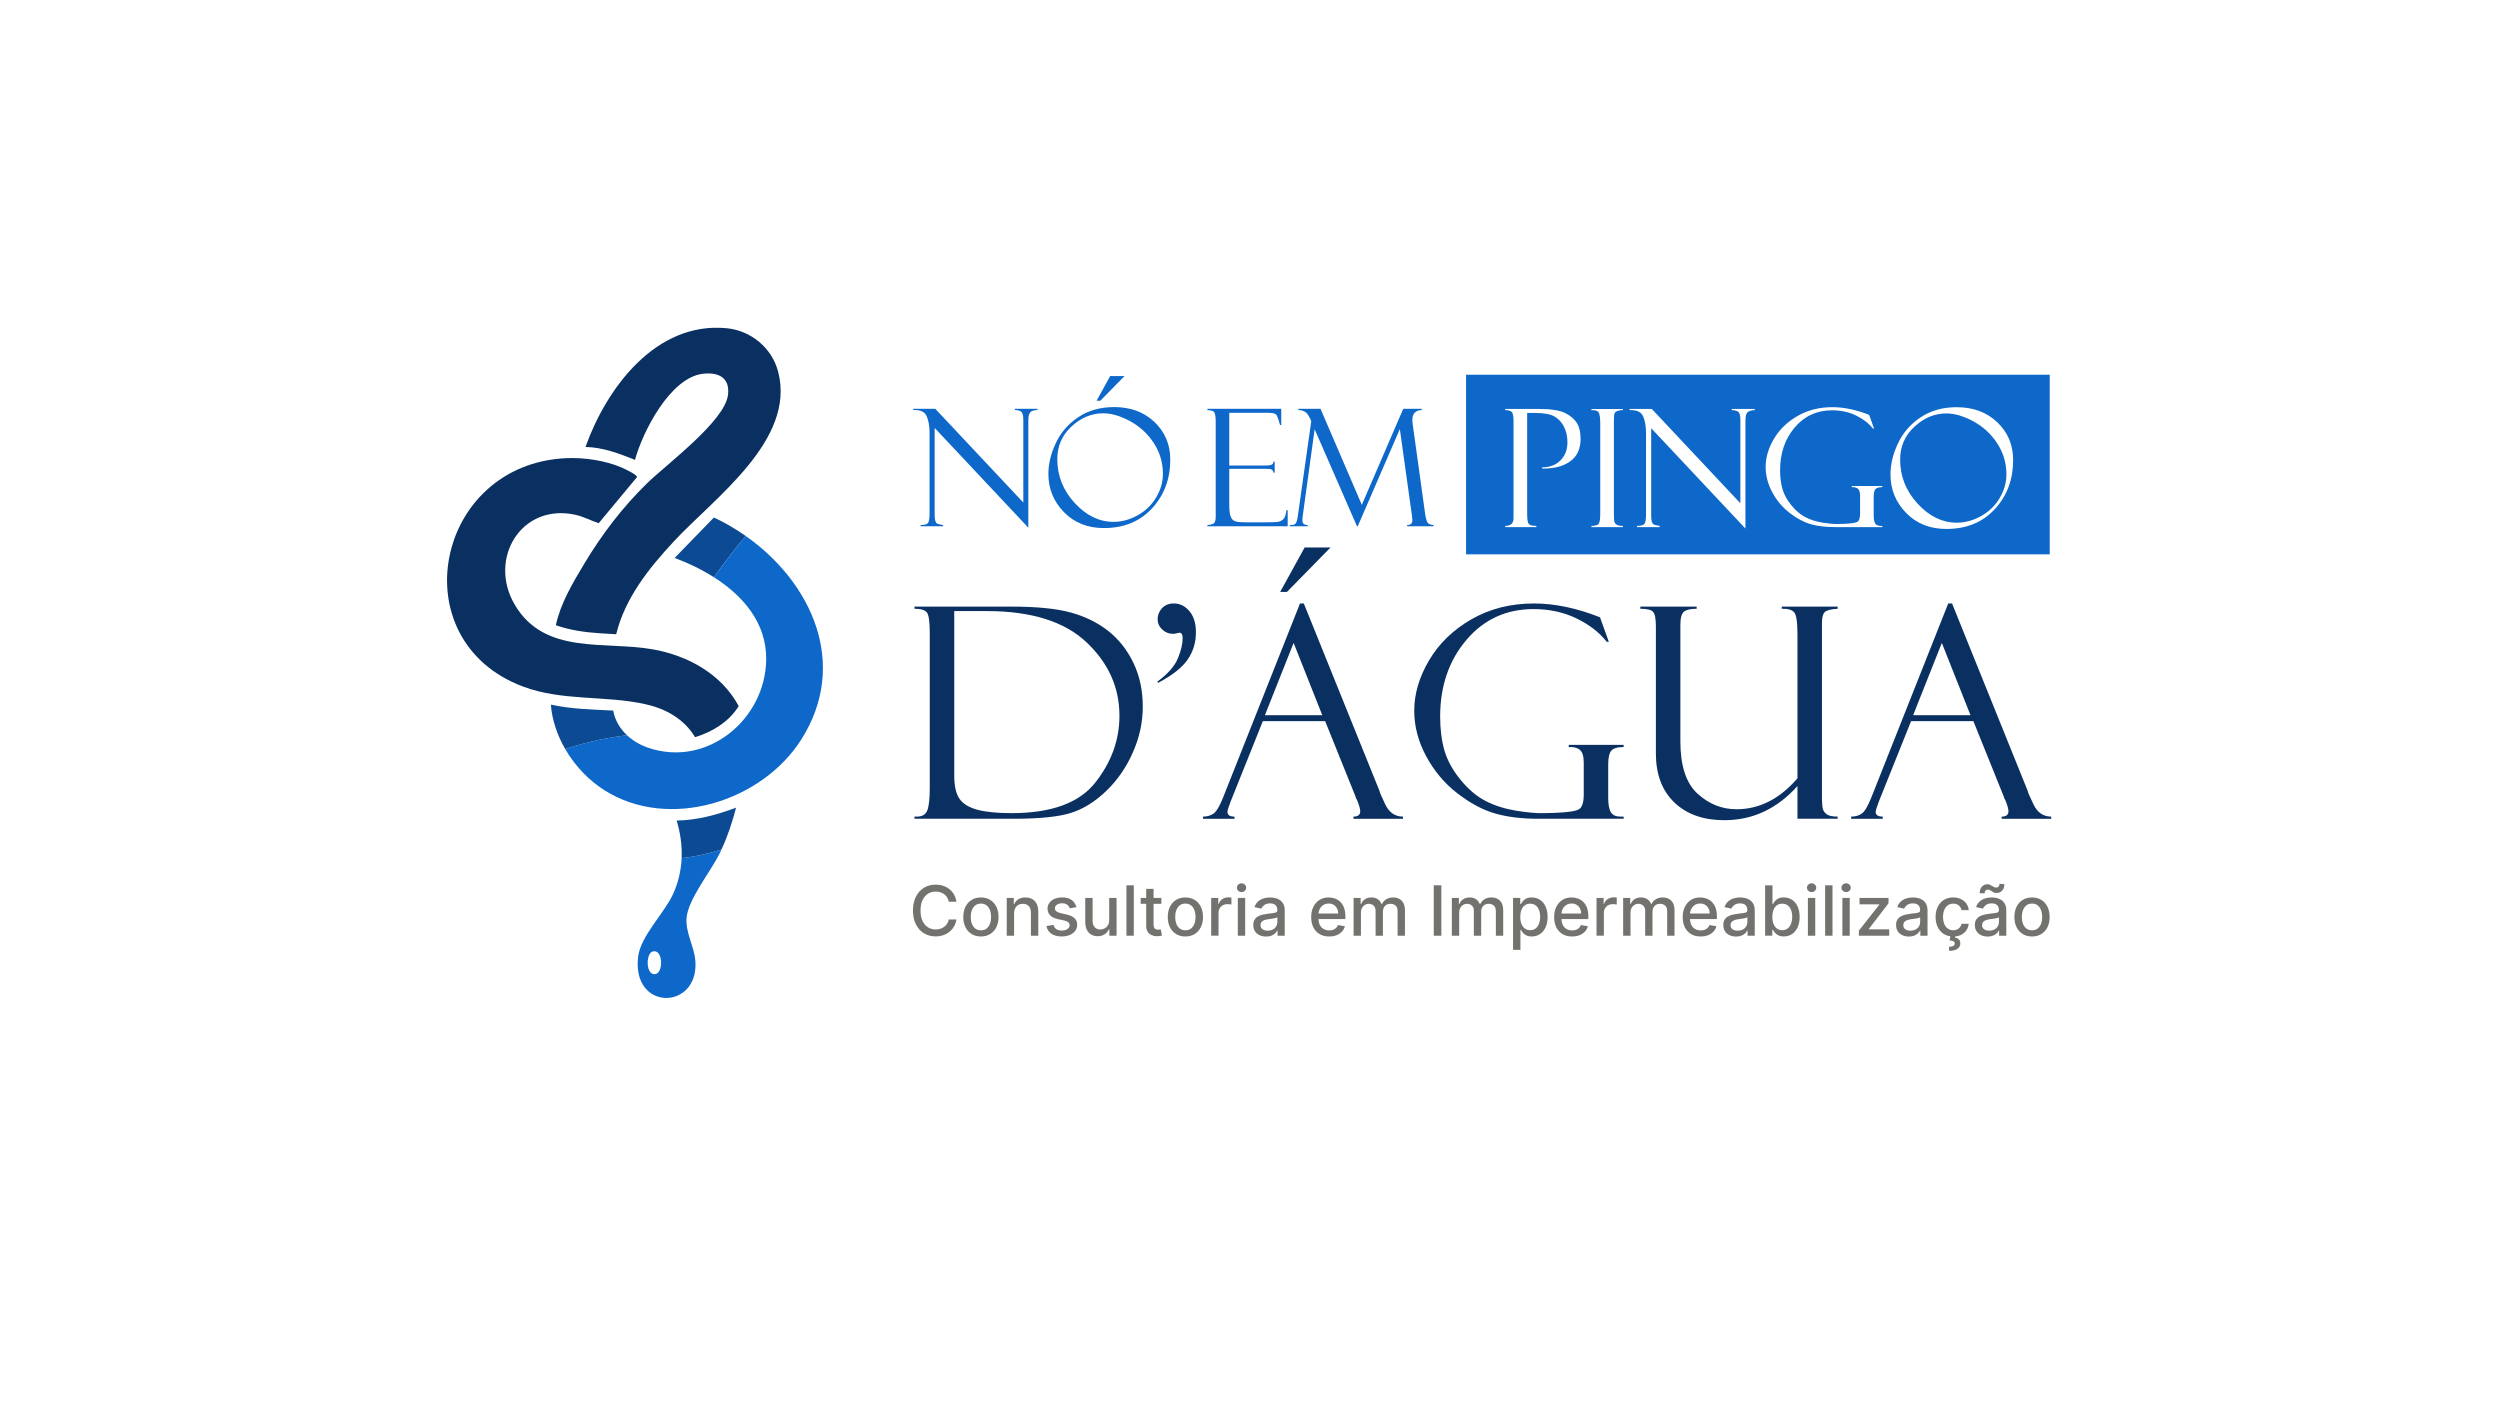 <?xml version="1.0" encoding="UTF-8"?>
<svg id="Camada_1" data-name="Camada 1" xmlns="http://www.w3.org/2000/svg" viewBox="0 0 1920 1080">
  <defs>
    <style>
      .cls-1 {
        fill: #0a3062;
      }

      .cls-2 {
        fill: none;
      }

      .cls-3 {
        fill: #0d68c9;
      }

      .cls-4 {
        fill: #0c4b94;
      }

      .cls-5 {
        fill: #74726e;
      }
    </style>
  </defs>
  <g>
    <path class="cls-1" d="M435.05,351.87c13.72-.61,29.9,1.81,42.51,7.25,1.89.82,12.03,5.53,11.63,7.31l-29.38,35.37c-6-1.93-11.54-5.02-17.75-6.41-41.68-9.3-67.46,33.67-46.81,68.89,22.98,39.18,68.8,27.75,106.29,34.45,26.94,4.82,52.53,18.96,65.78,43.54-7.27,11.93-20.31,19.94-33.53,23.87-8.32-13.91-22.32-21.75-37.87-25.26-30.94-6.98-64-2.21-94.38-13.65-94.34-35.53-67.43-170.89,33.5-175.37Z"/>
    <path class="cls-1" d="M473.23,487.11l-12.54-.77c-11.4-.7-22.99-2.37-33.79-6.15,3.48-16.61,12.97-32.52,21.68-47.04,13.59-22.68,29.42-43.51,48.33-61.95,15.21-14.84,59.77-47.73,62.2-67.94,1.59-13.2-7.25-17.57-19.23-16.2-25.14,2.89-46.25,44.32-52.2,66.12-12.18-4.85-24.68-9.67-38.03-9.9,16.18-45.43,54.07-96.38,108.31-91.22,18.79,1.79,34.85,15.08,39.65,33.39,13.78,52.5-49.03,96.95-79.89,130.12-19.22,20.66-37.62,43.54-44.5,71.55Z"/>
    <path class="cls-4" d="M548.28,397.43l-30.16,31.07c10.12,3.76,20.54,8.68,30.16,14.81,7.21-10.09,16.96-23.21,24.59-31.57-7.76-5.46-16.01-10.28-24.59-14.31Z"/>
    <path class="cls-3" d="M572.87,411.74c-7.63,8.35-17.38,21.48-24.59,31.57,22.43,14.28,40.49,35.11,40.16,63.2-.54,46.15-45.55,83.34-90.83,67.69-5.98-2.07-11.56-5.32-16.1-9.57-19.56,2.5-35.34,6.55-47.43,10.65,7.43,12.83,18,23.95,30.1,31.61,49.48,31.32,120.85,8.87,151.18-38.89,37.04-58.34,7.6-121-42.48-156.26Z"/>
    <path class="cls-4" d="M470.93,545.73c-16-.86-32.2-1.11-47.88-4.6.93,11.89,4.92,23.59,11.04,34.15,12.09-4.1,27.87-8.15,47.43-10.65-5.33-4.99-9.23-11.37-10.59-18.9Z"/>
    <path class="cls-2" d="M501.18,730.75c-5.29,1.54-5.32,18.45,2.07,17.39,6.5-.93,6.06-19.75-2.07-17.39Z"/>
    <path class="cls-3" d="M516.74,686.99c-6.87,14.78-24.82,31.94-26.68,47.89-4.88,41.87,46.22,41.02,44.03,3.73-.67-11.42-7.61-21.71-6.82-33.48.95-14.12,18.46-35.67,25.22-49.34.56-1.12,1.09-2.26,1.62-3.4-8.77,2.84-19.21,5.42-30.63,6.68-.42,9.54-2.59,18.97-6.75,27.92ZM503.24,748.14c-7.39,1.05-7.36-15.85-2.07-17.39,8.12-2.36,8.57,16.46,2.07,17.39Z"/>
    <path class="cls-4" d="M519.65,630.17c2.9,9.49,4.26,19.25,3.84,28.9,11.42-1.26,21.86-3.84,30.63-6.68,4.77-10.29,8.36-21.14,11.18-32.11-14.61,5.49-29.9,9.68-45.64,9.89Z"/>
  </g>
  <path class="cls-3" d="M779.34,313.98h17.45v.92c-2.65.08-4.49.64-5.51,1.68-1.02,1.04-1.53,3.23-1.53,6.58v82.09l-71.93-76.59v66.68c0,2.12.16,3.69.49,4.71s.8,1.71,1.41,2.08c.61.37,2.14.73,4.59,1.1v.92h-17.32v-.92c3.1,0,5.03-.55,5.79-1.65.76-1.1,1.13-3.73,1.13-7.89v-60.99c0-5.34-.75-9.71-2.23-13.09-1.49-3.38-4.93-4.96-10.32-4.71v-.92h16.96l67.58,71.96v-63.64c0-3.43-.61-5.52-1.84-6.27-1.22-.75-2.8-1.13-4.71-1.13v-.92Z"/>
  <path class="cls-3" d="M855.67,312.63c12.65,0,22.99,3.85,31.04,11.54,8.04,7.69,12.06,17.29,12.06,28.8,0,14.81-4.65,27.28-13.96,37.4-9.3,10.12-21.65,15.18-37.04,15.18-12.49,0-22.71-4.08-30.67-12.24-7.96-8.16-11.94-17.96-11.94-29.38,0-7.71,1.92-15.63,5.76-23.75,3.83-8.12,9.61-14.74,17.32-19.86,7.71-5.12,16.86-7.68,27.43-7.68ZM855.3,400.78c6.2,0,12.32-1.66,18.36-4.99,6.04-3.33,10.79-7.91,14.26-13.74,3.47-5.84,5.2-11.83,5.2-18,0-8.73-2.34-16.67-7.01-23.81-4.67-7.14-10.73-12.73-18.18-16.77-7.45-4.04-14.34-6.06-20.66-6.06-8.94,0-17.05,3.37-24.33,10.1-7.28,6.73-10.93,15.1-10.93,25.1,0,12.77,4.45,24,13.35,33.67,8.9,9.67,18.87,14.51,29.93,14.51ZM852.61,288.82h11.02l-18.55,18.92h-2.88l10.41-18.92Z"/>
  <path class="cls-3" d="M927.31,315.02v-1.04h56.68v12.43h-.92c-1.22-4.61-2.25-7.33-3.09-8.14-.84-.82-2.89-1.22-6.15-1.22h-29.75v40.46h27.61c2.73,0,4.47-.25,5.2-.77.74-.51,1.12-1.25,1.16-2.23h.92v8.51h-.92c-.2-1.18-.68-1.98-1.44-2.39-.76-.41-2.15-.61-4.19-.61h-28.34v27.85c0,4.2.39,7.23,1.16,9.09.78,1.86,2.01,3.02,3.7,3.49,1.69.47,4.25.7,7.67.7h15.89c5.05,0,8.28-.17,9.69-.52s2.6-1.03,3.58-2.07c.98-1.03,1.73-3.29,2.26-6.78h.92v12.37h-61.64v-.92c2.08-.12,3.66-.52,4.74-1.19,1.08-.67,1.62-2.42,1.62-5.23v-72.8c0-3.3-.29-5.63-.86-6.97-.57-1.35-2.41-2.02-5.51-2.02Z"/>
  <path class="cls-3" d="M1077.68,313.98h14.23v.92c-4.81.24-7.21,2.76-7.21,7.53,0,1.02.12,2.43.37,4.23l9.48,68.31c.57,3.4,1.22,5.58,1.93,6.53.71.95,2.19,1.53,4.44,1.73v.92h-20.26v-.92c2.7.08,4.05-1.22,4.05-3.89,0-.61-.12-1.8-.37-3.59l-9.26-66.22-32.32,74.62h-.61l-32.51-74.5-9.14,66.6c-.17,1.01-.25,2.17-.25,3.46,0,2.35,1.38,3.52,4.13,3.52v.92h-13.77v-.92c2.08,0,3.42-.25,4.01-.77.59-.51,1.05-1.33,1.38-2.45.33-1.12.57-2.38.74-3.76l10.31-72.84c-1.68-4.04-3.36-6.47-5.04-7.29-1.68-.82-3.29-1.22-4.85-1.22v-.92h17l31.71,73.75,31.81-73.75Z"/>
  <path class="cls-1" d="M702.34,467.54v-1.66h74.77c19.02,0,34.05,1.49,45.07,4.48,11.02,2.99,20.63,7.69,28.81,14.1,8.19,6.42,14.67,14.62,19.47,24.61,4.79,9.99,7.19,21.14,7.19,33.46s-2.49,23.54-7.47,35.01c-4.98,11.47-11.74,21.35-20.3,29.64-8.55,8.29-17.57,13.97-27.04,17.03-9.47,3.06-24.13,4.59-43.96,4.59h-76.54v-1.66h1.99c3.98,0,6.6-1.6,7.85-4.81,1.25-3.2,1.88-9.01,1.88-17.41v-118.6c0-8.84-.76-14.18-2.27-16.03-1.51-1.84-4.67-2.76-9.46-2.76ZM757.86,469.31h-25v126.42c0,7.96,1.34,13.88,4.04,17.75,2.69,3.87,7.28,6.68,13.77,8.41,6.49,1.73,15.23,2.6,26.21,2.6,30.53,0,51.97-7.83,64.32-23.5,12.35-15.67,18.53-32.76,18.53-51.27,0-21.75-8.46-40.59-25.38-56.52-16.92-15.93-42.42-23.89-76.48-23.89Z"/>
  <path class="cls-1" d="M889.48,524.39l-.66-.88c8.11-5.97,13.38-11.96,15.82-17.97,2.43-6.01,3.65-11.12,3.65-15.32,0-2.88-.85-4.31-2.54-4.31-.29,0-.96.15-1.99.44-1.03.3-1.95.44-2.77.44-3.25,0-6.05-1.11-8.4-3.32-2.36-2.21-3.54-4.87-3.54-7.96s1.12-5.97,3.37-8.41c2.25-2.43,5.29-3.65,9.13-3.65,4.57,0,8.53,1.95,11.89,5.86,3.35,3.91,5.03,9.36,5.03,16.37,0,7.82-2.14,14.8-6.42,20.96-4.28,6.16-11.8,12.07-22.56,17.75Z"/>
  <path class="cls-1" d="M1017.7,553.82h-47.82l-24.66,61.5c-1.7,4.42-2.54,7.15-2.54,8.19,0,2.43,1.81,3.65,5.42,3.65v1.66h-24.22v-1.66c3.24,0,5.97-.79,8.18-2.38,2.21-1.59,4.64-5.7,7.29-12.34l59.05-148.98h2.93l58.09,143.88c0,.74,1.49,4.23,4.47,10.46,2.98,6.24,7.52,9.35,13.62,9.35v1.66h-38.05v-1.66c3.46,0,5.2-1.36,5.2-4.09,0-1.84-.85-4.79-2.54-8.85-.3-.29-.55-.77-.77-1.44-.15-.74-.26-1.11-.33-1.11l-23.31-57.85ZM971.45,549.28h44.06l-22.01-55.52-22.05,55.52ZM1001.97,420.43h19.91l-33.51,34.18h-5.2l18.8-34.18Z"/>
  <path class="cls-1" d="M1246.96,627.15v1.66h-65.7c-12.61,0-23.65-1.36-33.13-4.09-9.48-2.73-19.13-7.91-28.98-15.54-9.84-7.63-17.81-17.12-23.89-28.48-6.08-11.35-9.13-22.97-9.13-34.84,0-12.98,3.82-25.92,11.45-38.82,7.63-12.9,18.49-23.39,32.57-31.47,14.08-8.07,30.05-12.11,47.89-12.11,16,0,32.92,3.54,50.77,10.62l6.75,18.8h-1.62c-5.68-7.23-13.43-13.22-23.27-17.97-9.84-4.76-20.8-7.13-32.89-7.13-21,0-38.21,7.91-51.62,23.72-13.41,15.82-20.12,35.45-20.12,58.9,0,9.73,1.11,18.42,3.32,26.05,2.21,7.63,6.36,15.15,12.44,22.56,6.08,7.41,12.61,12.87,19.58,16.37,6.97,3.5,14.76,5.94,23.39,7.3,8.63,1.37,15.48,1.97,20.57,1.82l8.74-.22c9.88-.37,16.06-1.29,18.53-2.76,2.47-1.47,3.7-5.23,3.7-11.28v-24.66c0-4.79-1-8.02-2.99-9.68-1.99-1.66-4.83-2.38-8.52-2.16v-1.66h42.14v1.66c-4.72,0-7.87.92-9.46,2.76-1.58,1.84-2.38,5.37-2.38,10.6v25.61c0,5.15.68,8.85,2.04,11.09,1.36,2.24,3.85,3.37,7.47,3.37h2.32Z"/>
  <path class="cls-1" d="M1411.31,628.81h-30.86v-25.11c-15.69,17.48-34.4,26.21-56.13,26.21-16.13,0-28.93-4.53-38.4-13.6-9.46-9.07-14.2-21.6-14.2-37.61v-97.55c0-5.9-.7-9.64-2.1-11.23-1.4-1.58-4.68-2.38-9.84-2.38v-1.66h43.25v1.66c-4.57,0-7.8.72-9.68,2.16-1.88,1.44-2.82,4.85-2.82,10.23v89.48c0,18.73,4.38,32.09,13.14,40.09,8.76,8,18.74,12,29.94,12,17.6,0,33.21-7.93,46.84-23.78v-110.27c0-9.66-.85-15.39-2.54-17.2-1.7-1.81-4.35-2.71-7.96-2.71h-1.55v-1.66h42.91v1.66c-5.31.29-8.65,1.18-10.01,2.65-1.36,1.47-2.04,4.27-2.04,8.4v132.63c0,5.23.26,8.66.77,10.28.52,1.62,1.57,2.97,3.15,4.04,1.58,1.07,4.29,1.6,8.13,1.6v1.66Z"/>
  <path class="cls-1" d="M1515.53,553.82h-47.81l-24.66,61.5c-1.7,4.42-2.54,7.15-2.54,8.19,0,2.43,1.81,3.65,5.42,3.65v1.66h-24.22v-1.66c3.24,0,5.97-.79,8.18-2.38,2.21-1.59,4.64-5.7,7.29-12.34l59.05-148.98h2.93l58.09,143.88c0,.74,1.49,4.23,4.47,10.46,2.98,6.24,7.52,9.35,13.62,9.35v1.66h-38.05v-1.66c3.46,0,5.2-1.36,5.2-4.09,0-1.84-.85-4.79-2.54-8.85-.3-.29-.55-.77-.77-1.44-.15-.74-.26-1.11-.33-1.11l-23.31-57.85ZM1469.28,549.28h44.06l-22.01-55.52-22.05,55.52Z"/>
  <g>
    <path class="cls-5" d="M734.57,692.51h-5.9c-.23-1.26-.65-2.37-1.27-3.33-.62-.96-1.37-1.77-2.27-2.44-.9-.67-1.89-1.17-3-1.51-1.1-.34-2.27-.51-3.51-.51-2.23,0-4.22.56-5.98,1.68s-3.14,2.77-4.16,4.93c-1.01,2.17-1.52,4.81-1.52,7.94s.51,5.81,1.52,7.98c1.01,2.17,2.4,3.81,4.17,4.91,1.76,1.11,3.75,1.66,5.95,1.66,1.22,0,2.38-.17,3.49-.5,1.1-.33,2.1-.83,3-1.48.89-.65,1.65-1.46,2.28-2.41.62-.95,1.05-2.04,1.29-3.28l5.9.02c-.32,1.9-.92,3.65-1.82,5.24-.9,1.59-2.05,2.97-3.46,4.12-1.41,1.15-3.01,2.04-4.81,2.67-1.8.63-3.77.95-5.9.95-3.35,0-6.34-.8-8.96-2.39-2.62-1.59-4.68-3.88-6.19-6.85s-2.26-6.52-2.26-10.64.76-7.68,2.27-10.65c1.51-2.97,3.58-5.25,6.2-6.84,2.62-1.59,5.6-2.39,8.94-2.39,2.05,0,3.97.29,5.75.88s3.39,1.44,4.81,2.57c1.42,1.13,2.6,2.5,3.53,4.12s1.56,3.47,1.89,5.55Z"/>
    <path class="cls-5" d="M753.34,719.22c-2.72,0-5.1-.62-7.13-1.87s-3.6-2.99-4.72-5.23-1.68-4.86-1.68-7.86.56-5.64,1.68-7.9c1.12-2.25,2.7-4.01,4.72-5.25s4.4-1.87,7.13-1.87,5.1.62,7.12,1.87,3.6,3,4.73,5.25c1.12,2.26,1.68,4.89,1.68,7.9s-.56,5.62-1.68,7.86c-1.12,2.24-2.7,3.99-4.73,5.23s-4.4,1.87-7.12,1.87ZM753.36,714.47c1.76,0,3.23-.47,4.38-1.4,1.16-.93,2.02-2.17,2.58-3.72.56-1.55.84-3.26.84-5.12s-.28-3.56-.84-5.11c-.56-1.56-1.42-2.81-2.58-3.75-1.16-.95-2.62-1.42-4.38-1.42s-3.25.47-4.41,1.42-2.03,2.2-2.59,3.75-.84,3.26-.84,5.11.28,3.57.84,5.12,1.42,2.79,2.59,3.72c1.17.93,2.64,1.4,4.41,1.4Z"/>
    <path class="cls-5" d="M778.82,701.39v17.24h-5.65v-29.03h5.42v4.73h.36c.67-1.54,1.72-2.77,3.15-3.7,1.43-.93,3.23-1.4,5.41-1.4,1.98,0,3.71.41,5.2,1.24,1.49.83,2.64,2.05,3.46,3.68.82,1.63,1.23,3.64,1.23,6.03v18.46h-5.65v-17.78c0-2.1-.55-3.75-1.64-4.94-1.1-1.19-2.6-1.79-4.52-1.79-1.31,0-2.47.28-3.49.85-1.01.57-1.81,1.4-2.4,2.49-.59,1.09-.88,2.4-.88,3.94Z"/>
    <path class="cls-5" d="M826.71,696.69l-5.12.91c-.21-.65-.55-1.28-1.01-1.87-.46-.59-1.08-1.08-1.86-1.46-.78-.38-1.76-.57-2.93-.57-1.6,0-2.94.36-4.01,1.07-1.07.71-1.61,1.63-1.61,2.75,0,.97.36,1.75,1.08,2.34s1.88,1.08,3.48,1.46l4.61,1.06c2.67.62,4.66,1.57,5.97,2.85,1.31,1.29,1.97,2.95,1.97,5.01,0,1.74-.5,3.29-1.5,4.64-1,1.35-2.39,2.42-4.18,3.18-1.78.77-3.85,1.15-6.19,1.15-3.25,0-5.9-.7-7.96-2.09-2.05-1.39-3.31-3.37-3.78-5.94l5.46-.83c.34,1.42,1.04,2.5,2.1,3.22s2.44,1.09,4.14,1.09c1.85,0,3.33-.39,4.44-1.16,1.11-.77,1.66-1.72,1.66-2.84,0-.91-.34-1.67-1.01-2.29s-1.7-1.08-3.09-1.4l-4.91-1.08c-2.71-.62-4.71-1.6-6-2.95-1.29-1.35-1.94-3.06-1.94-5.12,0-1.71.48-3.21,1.44-4.5.96-1.28,2.28-2.29,3.97-3.01,1.69-.72,3.62-1.09,5.8-1.09,3.14,0,5.61.68,7.41,2.03,1.8,1.35,2.99,3.17,3.57,5.43Z"/>
    <path class="cls-5" d="M851.86,706.59v-16.99h5.67v29.03h-5.56v-5.03h-.3c-.67,1.55-1.74,2.84-3.2,3.86-1.47,1.03-3.29,1.54-5.47,1.54-1.87,0-3.51-.41-4.94-1.24-1.43-.83-2.55-2.05-3.36-3.68-.81-1.63-1.22-3.64-1.22-6.03v-18.46h5.65v17.78c0,1.98.55,3.55,1.64,4.73,1.1,1.17,2.52,1.76,4.27,1.76,1.06,0,2.11-.26,3.17-.79,1.05-.53,1.93-1.33,2.63-2.4.7-1.07,1.04-2.43,1.03-4.08Z"/>
    <path class="cls-5" d="M870.76,679.92v38.71h-5.65v-38.71h5.65Z"/>
    <path class="cls-5" d="M891.91,689.6v4.54h-15.86v-4.54h15.86ZM880.3,682.65h5.65v27.46c0,1.1.16,1.92.49,2.47.33.55.75.92,1.28,1.12s1.09.29,1.71.29c.45,0,.85-.03,1.19-.09.34-.06.61-.11.79-.15l1.02,4.67c-.33.13-.79.26-1.4.39-.6.13-1.36.2-2.27.22-1.49.03-2.87-.24-4.16-.79-1.28-.55-2.32-1.41-3.12-2.57-.79-1.16-1.19-2.61-1.19-4.37v-28.63Z"/>
    <path class="cls-5" d="M910.37,719.22c-2.72,0-5.1-.62-7.13-1.87s-3.6-2.99-4.72-5.23-1.68-4.86-1.68-7.86.56-5.64,1.68-7.9c1.12-2.25,2.7-4.01,4.72-5.25s4.4-1.87,7.13-1.87,5.1.62,7.12,1.87,3.6,3,4.73,5.25c1.12,2.26,1.68,4.89,1.68,7.9s-.56,5.62-1.68,7.86c-1.12,2.24-2.7,3.99-4.73,5.23s-4.4,1.87-7.12,1.87ZM910.39,714.47c1.76,0,3.23-.47,4.38-1.4,1.16-.93,2.02-2.17,2.58-3.72.56-1.55.84-3.26.84-5.12s-.28-3.56-.84-5.11c-.56-1.56-1.42-2.81-2.58-3.75-1.16-.95-2.62-1.42-4.38-1.42s-3.25.47-4.41,1.42-2.03,2.2-2.59,3.75-.84,3.26-.84,5.11.28,3.57.84,5.12,1.42,2.79,2.59,3.72c1.17.93,2.64,1.4,4.41,1.4Z"/>
    <path class="cls-5" d="M930.19,718.63v-29.03h5.46v4.61h.3c.53-1.56,1.46-2.79,2.81-3.7,1.34-.9,2.86-1.35,4.57-1.35.35,0,.77.01,1.26.04.49.03.87.06,1.14.09v5.41c-.23-.06-.63-.13-1.21-.22-.58-.08-1.16-.12-1.74-.12-1.34,0-2.52.28-3.56.84-1.04.56-1.86,1.34-2.47,2.32-.6.99-.91,2.11-.91,3.37v17.73h-5.65Z"/>
    <path class="cls-5" d="M953.5,685.12c-.98,0-1.82-.33-2.52-.99-.7-.66-1.05-1.45-1.05-2.37s.35-1.73,1.05-2.39c.7-.66,1.54-.99,2.52-.99s1.82.33,2.52.99c.7.66,1.05,1.45,1.05,2.37s-.35,1.73-1.05,2.39c-.7.66-1.54.99-2.52.99ZM950.64,718.63v-29.03h5.65v29.03h-5.65Z"/>
    <path class="cls-5" d="M972.34,719.27c-1.84,0-3.5-.34-4.99-1.03-1.49-.69-2.66-1.69-3.52-3-.86-1.31-1.3-2.92-1.3-4.82,0-1.64.31-2.99.95-4.04.63-1.06,1.48-1.9,2.55-2.51,1.07-.62,2.27-1.08,3.59-1.4,1.32-.31,2.67-.55,4.04-.72,1.74-.2,3.15-.37,4.23-.5s1.87-.35,2.36-.65c.49-.3.74-.79.74-1.47v-.13c0-1.65-.46-2.93-1.39-3.84-.93-.91-2.3-1.36-4.13-1.36s-3.4.42-4.49,1.26-1.84,1.77-2.26,2.79l-5.31-1.21c.63-1.76,1.55-3.19,2.77-4.28,1.22-1.09,2.62-1.88,4.2-2.38,1.59-.5,3.26-.75,5.01-.75,1.16,0,2.39.14,3.7.41s2.53.77,3.67,1.48,2.08,1.74,2.81,3.07c.73,1.33,1.1,3.05,1.1,5.17v19.28h-5.52v-3.97h-.23c-.37.73-.91,1.45-1.64,2.15-.73.71-1.67,1.29-2.82,1.76-1.15.47-2.52.7-4.12.7ZM973.57,714.74c1.56,0,2.9-.31,4.02-.93,1.12-.62,1.97-1.43,2.55-2.43.59-1,.88-2.08.88-3.22v-3.74c-.2.2-.59.39-1.16.56-.57.17-1.23.32-1.96.43-.73.12-1.44.23-2.13.32-.69.09-1.27.17-1.74.24-1.1.14-2.09.37-3,.7-.9.33-1.62.8-2.15,1.41s-.8,1.42-.8,2.43c0,1.4.52,2.45,1.55,3.17s2.35,1.07,3.95,1.07Z"/>
    <path class="cls-5" d="M1020.8,719.22c-2.86,0-5.32-.61-7.38-1.84-2.06-1.23-3.65-2.96-4.76-5.2-1.11-2.24-1.67-4.86-1.67-7.87s.56-5.59,1.67-7.86c1.12-2.27,2.68-4.04,4.69-5.31,2.01-1.27,4.36-1.91,7.06-1.91,1.64,0,3.23.27,4.76.81,1.54.54,2.92,1.39,4.14,2.55,1.22,1.16,2.19,2.66,2.89,4.51.71,1.85,1.06,4.09,1.06,6.72v2h-23.08v-4.23h17.54c0-1.49-.3-2.81-.91-3.96s-1.45-2.06-2.54-2.73c-1.09-.67-2.37-1-3.83-1-1.59,0-2.97.39-4.15,1.16-1.18.77-2.09,1.78-2.72,3.02-.64,1.24-.95,2.59-.95,4.03v3.31c0,1.94.34,3.59,1.03,4.95.69,1.36,1.65,2.4,2.88,3.11,1.23.71,2.68,1.07,4.33,1.07,1.07,0,2.05-.15,2.93-.46s1.64-.77,2.29-1.39c.64-.62,1.13-1.38,1.47-2.29l5.35.96c-.43,1.58-1.19,2.95-2.3,4.13-1.1,1.18-2.48,2.09-4.14,2.74-1.66.65-3.54.97-5.66.97Z"/>
    <path class="cls-5" d="M1039.55,718.63v-29.03h5.42v4.73h.36c.6-1.6,1.59-2.85,2.97-3.75,1.37-.9,3.02-1.35,4.93-1.35s3.57.45,4.89,1.36c1.32.91,2.29,2.15,2.92,3.74h.3c.69-1.55,1.8-2.79,3.31-3.71,1.51-.93,3.31-1.39,5.41-1.39,2.63,0,4.78.83,6.45,2.48,1.67,1.65,2.5,4.14,2.5,7.47v19.47h-5.65v-18.94c0-1.97-.54-3.39-1.61-4.27-1.07-.88-2.35-1.32-3.84-1.32-1.84,0-3.27.56-4.29,1.69s-1.53,2.57-1.53,4.34v18.5h-5.63v-19.3c0-1.58-.49-2.84-1.47-3.8-.98-.96-2.26-1.44-3.84-1.44-1.07,0-2.06.28-2.96.84-.9.56-1.63,1.34-2.17,2.33-.55,1-.82,2.15-.82,3.46v17.9h-5.65Z"/>
    <path class="cls-5" d="M1106.96,679.92v38.71h-5.84v-38.71h5.84Z"/>
    <path class="cls-5" d="M1115.01,718.63v-29.03h5.42v4.73h.36c.6-1.6,1.59-2.85,2.97-3.75,1.37-.9,3.02-1.35,4.93-1.35s3.57.45,4.89,1.36c1.32.91,2.29,2.15,2.92,3.74h.3c.69-1.55,1.8-2.79,3.31-3.71,1.51-.93,3.31-1.39,5.41-1.39,2.63,0,4.78.83,6.45,2.48,1.67,1.65,2.5,4.14,2.5,7.47v19.47h-5.65v-18.94c0-1.97-.54-3.39-1.61-4.27-1.07-.88-2.35-1.32-3.84-1.32-1.84,0-3.27.56-4.29,1.69s-1.53,2.57-1.53,4.34v18.5h-5.63v-19.3c0-1.58-.49-2.84-1.47-3.8-.98-.96-2.26-1.44-3.84-1.44-1.07,0-2.06.28-2.96.84-.9.56-1.63,1.34-2.17,2.33-.55,1-.82,2.15-.82,3.46v17.9h-5.65Z"/>
    <path class="cls-5" d="M1162.03,729.52v-39.91h5.52v4.71h.47c.33-.6.8-1.3,1.42-2.1.62-.79,1.47-1.49,2.57-2.09,1.1-.6,2.54-.9,4.35-.9,2.34,0,4.43.59,6.27,1.78,1.84,1.18,3.29,2.89,4.34,5.12,1.05,2.23,1.58,4.91,1.58,8.05s-.52,5.82-1.57,8.06c-1.05,2.24-2.48,3.96-4.31,5.16-1.83,1.2-3.91,1.81-6.25,1.81-1.76,0-3.2-.3-4.32-.89-1.12-.59-1.99-1.29-2.62-2.08-.63-.79-1.12-1.5-1.46-2.12h-.34v15.4h-5.65ZM1167.57,704.12c0,2.04.3,3.83.89,5.37.59,1.54,1.45,2.74,2.57,3.6,1.12.86,2.49,1.29,4.12,1.29s3.1-.45,4.23-1.35c1.13-.9,1.99-2.13,2.58-3.68.59-1.55.88-3.29.88-5.23s-.29-3.64-.86-5.16c-.57-1.52-1.43-2.73-2.57-3.61-1.14-.88-2.56-1.32-4.26-1.32s-3.02.42-4.15,1.27-1.98,2.02-2.56,3.53c-.58,1.51-.87,3.28-.87,5.29Z"/>
    <path class="cls-5" d="M1207.39,719.22c-2.86,0-5.32-.61-7.38-1.84-2.06-1.23-3.65-2.96-4.76-5.2-1.11-2.24-1.67-4.86-1.67-7.87s.56-5.59,1.67-7.86c1.12-2.27,2.68-4.04,4.69-5.31,2.01-1.27,4.36-1.91,7.06-1.91,1.64,0,3.23.27,4.76.81,1.54.54,2.92,1.39,4.14,2.55,1.22,1.16,2.19,2.66,2.89,4.51.71,1.85,1.06,4.09,1.06,6.72v2h-23.08v-4.23h17.54c0-1.49-.3-2.81-.91-3.96s-1.45-2.06-2.54-2.73c-1.09-.67-2.37-1-3.83-1-1.59,0-2.97.39-4.15,1.16-1.18.77-2.09,1.78-2.72,3.02-.64,1.24-.95,2.59-.95,4.03v3.31c0,1.94.34,3.59,1.03,4.95.69,1.36,1.65,2.4,2.88,3.11,1.23.71,2.68,1.07,4.33,1.07,1.07,0,2.05-.15,2.93-.46s1.64-.77,2.29-1.39c.64-.62,1.13-1.38,1.47-2.29l5.35.96c-.43,1.58-1.19,2.95-2.3,4.13-1.1,1.18-2.48,2.09-4.14,2.74-1.66.65-3.54.97-5.66.97Z"/>
    <path class="cls-5" d="M1226.13,718.63v-29.03h5.46v4.61h.3c.53-1.56,1.46-2.79,2.81-3.7,1.34-.9,2.86-1.35,4.56-1.35.35,0,.77.01,1.26.04.48.03.87.06,1.14.09v5.41c-.23-.06-.63-.13-1.21-.22-.58-.08-1.16-.12-1.74-.12-1.34,0-2.52.28-3.56.84-1.04.56-1.86,1.34-2.47,2.32-.6.99-.91,2.11-.91,3.37v17.73h-5.65Z"/>
    <path class="cls-5" d="M1246.58,718.63v-29.03h5.42v4.73h.36c.6-1.6,1.59-2.85,2.97-3.75,1.37-.9,3.02-1.35,4.93-1.35s3.57.45,4.89,1.36c1.32.91,2.29,2.15,2.92,3.74h.3c.69-1.55,1.8-2.79,3.31-3.71,1.51-.93,3.31-1.39,5.41-1.39,2.63,0,4.78.83,6.45,2.48,1.67,1.65,2.5,4.14,2.5,7.47v19.47h-5.65v-18.94c0-1.97-.54-3.39-1.61-4.27-1.07-.88-2.35-1.32-3.84-1.32-1.84,0-3.27.56-4.29,1.69s-1.53,2.57-1.53,4.34v18.5h-5.63v-19.3c0-1.58-.49-2.84-1.47-3.8-.98-.96-2.26-1.44-3.84-1.44-1.07,0-2.06.28-2.96.84-.9.56-1.63,1.34-2.17,2.33-.55,1-.82,2.15-.82,3.46v17.9h-5.65Z"/>
    <path class="cls-5" d="M1306.12,719.22c-2.86,0-5.32-.61-7.38-1.84-2.06-1.23-3.65-2.96-4.76-5.2-1.11-2.24-1.67-4.86-1.67-7.87s.56-5.59,1.67-7.86c1.12-2.27,2.68-4.04,4.69-5.31,2.01-1.27,4.36-1.91,7.06-1.91,1.64,0,3.23.27,4.76.81,1.54.54,2.92,1.39,4.14,2.55,1.22,1.16,2.19,2.66,2.89,4.51.71,1.85,1.06,4.09,1.06,6.72v2h-23.08v-4.23h17.54c0-1.49-.3-2.81-.91-3.96s-1.45-2.06-2.54-2.73c-1.09-.67-2.37-1-3.83-1-1.59,0-2.97.39-4.15,1.16-1.18.77-2.09,1.78-2.72,3.02-.64,1.24-.95,2.59-.95,4.03v3.31c0,1.94.34,3.59,1.03,4.95.69,1.36,1.65,2.4,2.88,3.11,1.23.71,2.68,1.07,4.33,1.07,1.07,0,2.05-.15,2.93-.46s1.64-.77,2.29-1.39c.64-.62,1.13-1.38,1.47-2.29l5.35.96c-.43,1.58-1.19,2.95-2.3,4.13-1.1,1.18-2.48,2.09-4.14,2.74-1.66.65-3.54.97-5.66.97Z"/>
    <path class="cls-5" d="M1333.31,719.27c-1.84,0-3.5-.34-4.99-1.03-1.49-.69-2.66-1.69-3.52-3-.86-1.31-1.3-2.92-1.3-4.82,0-1.64.31-2.99.95-4.04.63-1.06,1.48-1.9,2.55-2.51,1.07-.62,2.27-1.08,3.59-1.4,1.32-.31,2.67-.55,4.04-.72,1.74-.2,3.15-.37,4.23-.5s1.87-.35,2.36-.65c.49-.3.74-.79.74-1.47v-.13c0-1.65-.46-2.93-1.39-3.84-.93-.91-2.3-1.36-4.13-1.36s-3.4.42-4.49,1.26-1.84,1.77-2.26,2.79l-5.31-1.21c.63-1.76,1.55-3.19,2.77-4.28,1.22-1.09,2.62-1.88,4.2-2.38,1.59-.5,3.26-.75,5.01-.75,1.16,0,2.39.14,3.7.41s2.53.77,3.67,1.48,2.08,1.74,2.81,3.07c.73,1.33,1.1,3.05,1.1,5.17v19.28h-5.52v-3.97h-.23c-.37.73-.91,1.45-1.64,2.15-.73.71-1.67,1.29-2.82,1.76-1.15.47-2.52.7-4.12.7ZM1334.54,714.74c1.56,0,2.9-.31,4.02-.93,1.12-.62,1.97-1.43,2.55-2.43.59-1,.88-2.08.88-3.22v-3.74c-.2.2-.59.39-1.16.56-.57.17-1.23.32-1.96.43-.73.12-1.44.23-2.13.32-.69.09-1.27.17-1.74.24-1.1.14-2.09.37-3,.7-.9.33-1.62.8-2.15,1.41s-.8,1.42-.8,2.43c0,1.4.52,2.45,1.55,3.17s2.35,1.07,3.95,1.07Z"/>
    <path class="cls-5" d="M1355.61,718.63v-38.71h5.65v14.38h.34c.33-.6.8-1.3,1.42-2.1.62-.79,1.47-1.49,2.57-2.09,1.1-.6,2.54-.9,4.35-.9,2.34,0,4.43.59,6.27,1.78,1.84,1.18,3.29,2.89,4.34,5.12,1.05,2.23,1.58,4.91,1.58,8.05s-.52,5.82-1.57,8.06c-1.05,2.24-2.48,3.96-4.31,5.16-1.83,1.2-3.91,1.81-6.26,1.81-1.76,0-3.2-.3-4.32-.89-1.12-.59-1.99-1.29-2.62-2.08-.63-.79-1.12-1.5-1.46-2.12h-.47v4.52h-5.52ZM1361.15,704.12c0,2.04.3,3.83.89,5.37.59,1.54,1.45,2.74,2.57,3.6,1.12.86,2.49,1.29,4.12,1.29s3.1-.45,4.23-1.35c1.13-.9,1.99-2.13,2.58-3.68s.88-3.29.88-5.23-.29-3.64-.86-5.16c-.57-1.52-1.43-2.73-2.57-3.61-1.14-.88-2.56-1.32-4.26-1.32s-3.02.42-4.15,1.27-1.98,2.02-2.56,3.53c-.58,1.51-.87,3.28-.87,5.29Z"/>
    <path class="cls-5" d="M1391.31,685.12c-.98,0-1.82-.33-2.52-.99-.7-.66-1.05-1.45-1.05-2.37s.35-1.73,1.05-2.39c.7-.66,1.54-.99,2.52-.99s1.82.33,2.52.99c.7.66,1.05,1.45,1.05,2.37s-.35,1.73-1.05,2.39c-.7.66-1.54.99-2.52.99ZM1388.46,718.63v-29.03h5.65v29.03h-5.65Z"/>
    <path class="cls-5" d="M1407.36,679.92v38.71h-5.65v-38.71h5.65Z"/>
    <path class="cls-5" d="M1417.81,685.12c-.98,0-1.82-.33-2.52-.99-.7-.66-1.05-1.45-1.05-2.37s.35-1.73,1.05-2.39c.7-.66,1.54-.99,2.52-.99s1.82.33,2.52.99c.7.66,1.05,1.45,1.05,2.37s-.35,1.73-1.05,2.39c-.7.66-1.54.99-2.52.99ZM1414.95,718.63v-29.03h5.65v29.03h-5.65Z"/>
    <path class="cls-5" d="M1427.6,718.63v-3.87l15.72-19.98v-.26h-15.21v-4.91h22.26v4.12l-15.12,19.73v.26h15.65v4.91h-23.3Z"/>
    <path class="cls-5" d="M1466,719.27c-1.84,0-3.5-.34-4.99-1.03-1.49-.69-2.66-1.69-3.52-3-.86-1.31-1.3-2.92-1.3-4.82,0-1.64.31-2.99.95-4.04.63-1.06,1.48-1.9,2.55-2.51,1.07-.62,2.27-1.08,3.59-1.4,1.32-.31,2.67-.55,4.04-.72,1.74-.2,3.15-.37,4.23-.5s1.87-.35,2.36-.65c.49-.3.74-.79.74-1.47v-.13c0-1.65-.46-2.93-1.39-3.84-.93-.91-2.3-1.36-4.13-1.36s-3.4.42-4.49,1.26-1.84,1.77-2.26,2.79l-5.31-1.21c.63-1.76,1.55-3.19,2.77-4.28,1.22-1.09,2.62-1.88,4.2-2.38,1.59-.5,3.26-.75,5.01-.75,1.16,0,2.39.14,3.7.41s2.53.77,3.67,1.48,2.08,1.74,2.81,3.07c.73,1.33,1.1,3.05,1.1,5.17v19.28h-5.52v-3.97h-.23c-.37.73-.91,1.45-1.64,2.15-.73.71-1.67,1.29-2.82,1.76-1.15.47-2.52.7-4.12.7ZM1467.23,714.74c1.56,0,2.9-.31,4.02-.93,1.12-.62,1.97-1.43,2.55-2.43.59-1,.88-2.08.88-3.22v-3.74c-.2.2-.59.39-1.16.56-.57.17-1.23.32-1.96.43-.73.12-1.44.23-2.13.32-.69.09-1.27.17-1.74.24-1.1.14-2.09.37-3,.7-.9.33-1.62.8-2.15,1.41s-.8,1.42-.8,2.43c0,1.4.52,2.45,1.55,3.17s2.35,1.07,3.95,1.07Z"/>
    <path class="cls-5" d="M1500.07,719.22c-2.81,0-5.23-.64-7.25-1.92-2.02-1.28-3.58-3.05-4.66-5.3s-1.63-4.84-1.63-7.75.55-5.55,1.66-7.81c1.11-2.26,2.67-4.03,4.69-5.3,2.02-1.27,4.39-1.91,7.13-1.91,2.2,0,4.17.41,5.9,1.22s3.12,1.95,4.19,3.41c1.06,1.46,1.7,3.17,1.9,5.12h-5.5c-.3-1.36-.99-2.53-2.07-3.52-1.08-.98-2.52-1.47-4.32-1.47-1.58,0-2.95.41-4.13,1.24-1.18.83-2.09,2-2.75,3.52-.66,1.52-.98,3.31-.98,5.38s.32,3.94.96,5.48,1.55,2.73,2.73,3.57,2.57,1.27,4.17,1.27c1.07,0,2.04-.2,2.92-.6s1.61-.97,2.21-1.71c.6-.74,1.02-1.64,1.26-2.68h5.5c-.2,1.88-.81,3.55-1.83,5.03s-2.38,2.63-4.09,3.48c-1.71.84-3.71,1.27-6,1.27ZM1498.03,718.48h3.7l-.3,1.55c1.1.18,2.05.62,2.87,1.32.82.71,1.23,1.77,1.23,3.19.01,1.7-.72,3.08-2.2,4.14-1.48,1.06-3.62,1.59-6.42,1.59l-.11-3.16c1.31,0,2.37-.19,3.18-.57.81-.38,1.23-.99,1.24-1.83.01-.84-.3-1.44-.94-1.78-.64-.34-1.65-.58-3.03-.72l.78-3.74Z"/>
    <path class="cls-5" d="M1526.51,719.27c-1.84,0-3.5-.34-4.99-1.03-1.49-.69-2.66-1.69-3.52-3-.86-1.31-1.3-2.92-1.3-4.82,0-1.64.31-2.99.95-4.04.63-1.06,1.48-1.9,2.55-2.51,1.07-.62,2.27-1.08,3.59-1.4,1.32-.31,2.67-.55,4.04-.72,1.74-.2,3.15-.37,4.23-.5s1.87-.35,2.36-.65c.49-.3.74-.79.74-1.47v-.13c0-1.65-.46-2.93-1.39-3.84-.93-.91-2.3-1.36-4.13-1.36s-3.4.42-4.49,1.26-1.84,1.77-2.26,2.79l-5.31-1.21c.63-1.76,1.55-3.19,2.77-4.28,1.22-1.09,2.62-1.88,4.2-2.38,1.59-.5,3.26-.75,5.01-.75,1.16,0,2.39.14,3.7.41s2.53.77,3.67,1.48,2.08,1.74,2.81,3.07c.73,1.33,1.1,3.05,1.1,5.17v19.28h-5.52v-3.97h-.23c-.37.73-.91,1.45-1.64,2.15-.73.71-1.67,1.29-2.82,1.76-1.15.47-2.52.7-4.12.7ZM1524.19,686.09l-3.8-.11c0-2.09.56-3.76,1.69-5.01s2.52-1.87,4.19-1.87c.77,0,1.44.13,2.02.39.58.26,1.12.55,1.63.89.51.33,1.02.63,1.53.89.51.26,1.08.39,1.71.39.73,0,1.33-.28,1.79-.83.46-.55.69-1.24.69-2.06l3.72.25c0,2.1-.57,3.76-1.7,4.96-1.13,1.2-2.53,1.81-4.18,1.82-.9,0-1.64-.13-2.22-.39s-1.11-.55-1.56-.89c-.45-.33-.92-.63-1.4-.9-.48-.26-1.05-.4-1.72-.4-.71,0-1.28.27-1.73.82-.45.55-.67,1.23-.67,2.05ZM1527.74,714.74c1.56,0,2.9-.31,4.02-.93,1.12-.62,1.97-1.43,2.55-2.43.59-1,.88-2.08.88-3.22v-3.74c-.2.2-.59.39-1.16.56-.57.17-1.23.32-1.96.43-.73.12-1.44.23-2.13.32-.69.09-1.27.17-1.74.24-1.1.14-2.09.37-3,.7-.9.33-1.62.8-2.15,1.41s-.8,1.42-.8,2.43c0,1.4.52,2.45,1.55,3.17s2.35,1.07,3.95,1.07Z"/>
    <path class="cls-5" d="M1560.59,719.22c-2.72,0-5.1-.62-7.13-1.87s-3.6-2.99-4.72-5.23-1.68-4.86-1.68-7.86.56-5.64,1.68-7.9c1.12-2.25,2.7-4.01,4.72-5.25s4.4-1.87,7.13-1.87,5.1.62,7.13,1.87c2.03,1.25,3.6,3,4.72,5.25,1.12,2.26,1.68,4.89,1.68,7.9s-.56,5.62-1.68,7.86-2.7,3.99-4.72,5.23c-2.03,1.25-4.4,1.87-7.13,1.87ZM1560.61,714.47c1.76,0,3.23-.47,4.38-1.4,1.16-.93,2.02-2.17,2.58-3.72s.84-3.26.84-5.12-.28-3.56-.84-5.11-1.42-2.81-2.58-3.75c-1.16-.95-2.62-1.42-4.38-1.42s-3.25.47-4.41,1.42c-1.17.95-2.03,2.2-2.59,3.75s-.84,3.26-.84,5.11.28,3.57.84,5.12,1.42,2.79,2.59,3.72c1.16.93,2.64,1.4,4.41,1.4Z"/>
  </g>
  <path class="cls-3" d="M1515.58,323.62c-7.49-4.07-14.43-6.1-20.79-6.1-8.99,0-17.16,3.39-24.49,10.17-7.33,6.78-11,15.2-11,25.26,0,12.86,4.48,24.15,13.43,33.88,8.95,9.73,18.99,14.6,30.13,14.6,6.24,0,12.4-1.67,18.48-5.02,6.08-3.35,10.86-7.96,14.35-13.83,3.49-5.87,5.24-11.91,5.24-18.11,0-8.79-2.35-16.78-7.06-23.97-4.7-7.19-10.8-12.81-18.3-16.88Z"/>
  <path class="cls-3" d="M1125.95,287.79v137.92h448.24v-137.92h-448.24ZM1205.94,354.29c-5.3,3.87-12.49,5.72-21.56,5.55v-.92c5.75,0,10.42-1.77,14.02-5.3,3.59-3.53,5.39-8.17,5.39-13.92,0-4.48-.87-8.45-2.62-11.92-1.75-3.47-4.2-6.11-7.36-7.92-3.16-1.81-7.99-2.71-14.48-2.71h-6.47v77.63c0,4.39.49,7.01,1.48,7.85.99.84,2.85,1.26,5.61,1.26v.92h-23.97v-.92c4.27,0,6.41-1.95,6.41-5.85v-75.11c0-3.2-.41-5.32-1.23-6.37-.82-1.05-2.55-1.57-5.17-1.57v-.92h25.87c9.2,0,15.88,1.03,20.05,3.09,4.17,2.06,7.21,4.62,9.12,7.68,1.91,3.06,2.87,7.11,2.87,12.12,0,7.69-2.65,13.47-7.95,17.33ZM1246.42,315c-1.19-.12-2.52.06-3.97.55-1.46.49-2.32,1.21-2.59,2.15-.27.94-.4,3.18-.4,6.71v69.63c0,3.78.16,6.08.46,6.93.31.84.9,1.54,1.79,2.09.88.55,2.45.83,4.71.83v.92h-24.21v-.92c3.04,0,4.93-.58,5.67-1.75.74-1.17,1.11-3.83,1.11-7.97v-68.95c0-4.31-.41-7.13-1.23-8.46-.82-1.33-2.67-1.92-5.54-1.75v-.92h24.21v.92ZM1347.58,315c-2.67.08-4.52.65-5.54,1.69-1.03,1.05-1.54,3.26-1.54,6.62v82.62l-72.39-77.08v67.1c0,2.13.16,3.71.49,4.74.33,1.03.8,1.72,1.42,2.09.62.37,2.16.74,4.62,1.11v.92h-17.44v-.92c3.12,0,5.06-.55,5.82-1.66.76-1.11,1.14-3.76,1.14-7.94v-61.38c0-5.38-.75-9.77-2.25-13.17-1.5-3.41-4.96-4.99-10.38-4.74v-.92h17.07l68.01,72.42v-64.05c0-3.45-.62-5.55-1.85-6.31s-2.81-1.14-4.74-1.14v-.92h17.56v.92ZM1445.59,374.14c-2.63,0-4.38.51-5.27,1.54-.88,1.02-1.32,2.99-1.32,5.9v14.26c0,2.87.38,4.93,1.14,6.18.76,1.25,2.15,1.88,4.16,1.88h1.29v.92h-36.59c-7.02,0-13.18-.76-18.45-2.28-5.28-1.52-10.66-4.4-16.14-8.66s-9.92-9.54-13.31-15.86c-3.39-6.32-5.08-12.79-5.08-19.41,0-7.23,2.13-14.44,6.38-21.62,4.25-7.19,10.3-13.03,18.14-17.53,7.84-4.5,16.74-6.75,26.68-6.75,8.91,0,18.34,1.97,28.28,5.91l3.76,10.47h-.91c-3.16-4.02-7.48-7.36-12.96-10.01-5.48-2.65-11.59-3.97-18.32-3.97-11.7,0-21.28,4.41-28.75,13.21-7.47,8.81-11.21,19.74-11.21,32.81,0,5.42.62,10.26,1.85,14.51s3.54,8.44,6.93,12.57c3.39,4.13,7.02,7.17,10.91,9.12,3.88,1.95,8.22,3.31,13.03,4.07,4.81.76,8.62,1.1,11.46,1.02l4.87-.12c5.5-.2,8.94-.72,10.32-1.54,1.38-.82,2.06-2.92,2.06-6.28v-13.74c0-2.67-.55-4.47-1.66-5.39-1.11-.92-2.69-1.32-4.74-1.2v-.92h23.47v.92ZM1532.03,390.96c-9.36,10.19-21.79,15.28-37.27,15.28-12.57,0-22.86-4.11-30.86-12.32-8.01-8.21-12.01-18.07-12.01-29.57,0-7.76,1.93-15.73,5.79-23.9,3.86-8.17,9.67-14.84,17.44-19.99,7.76-5.15,16.96-7.73,27.6-7.73,12.73,0,23.14,3.87,31.23,11.61,8.09,7.74,12.14,17.4,12.14,28.99,0,14.91-4.68,27.46-14.05,37.64Z"/>
</svg>